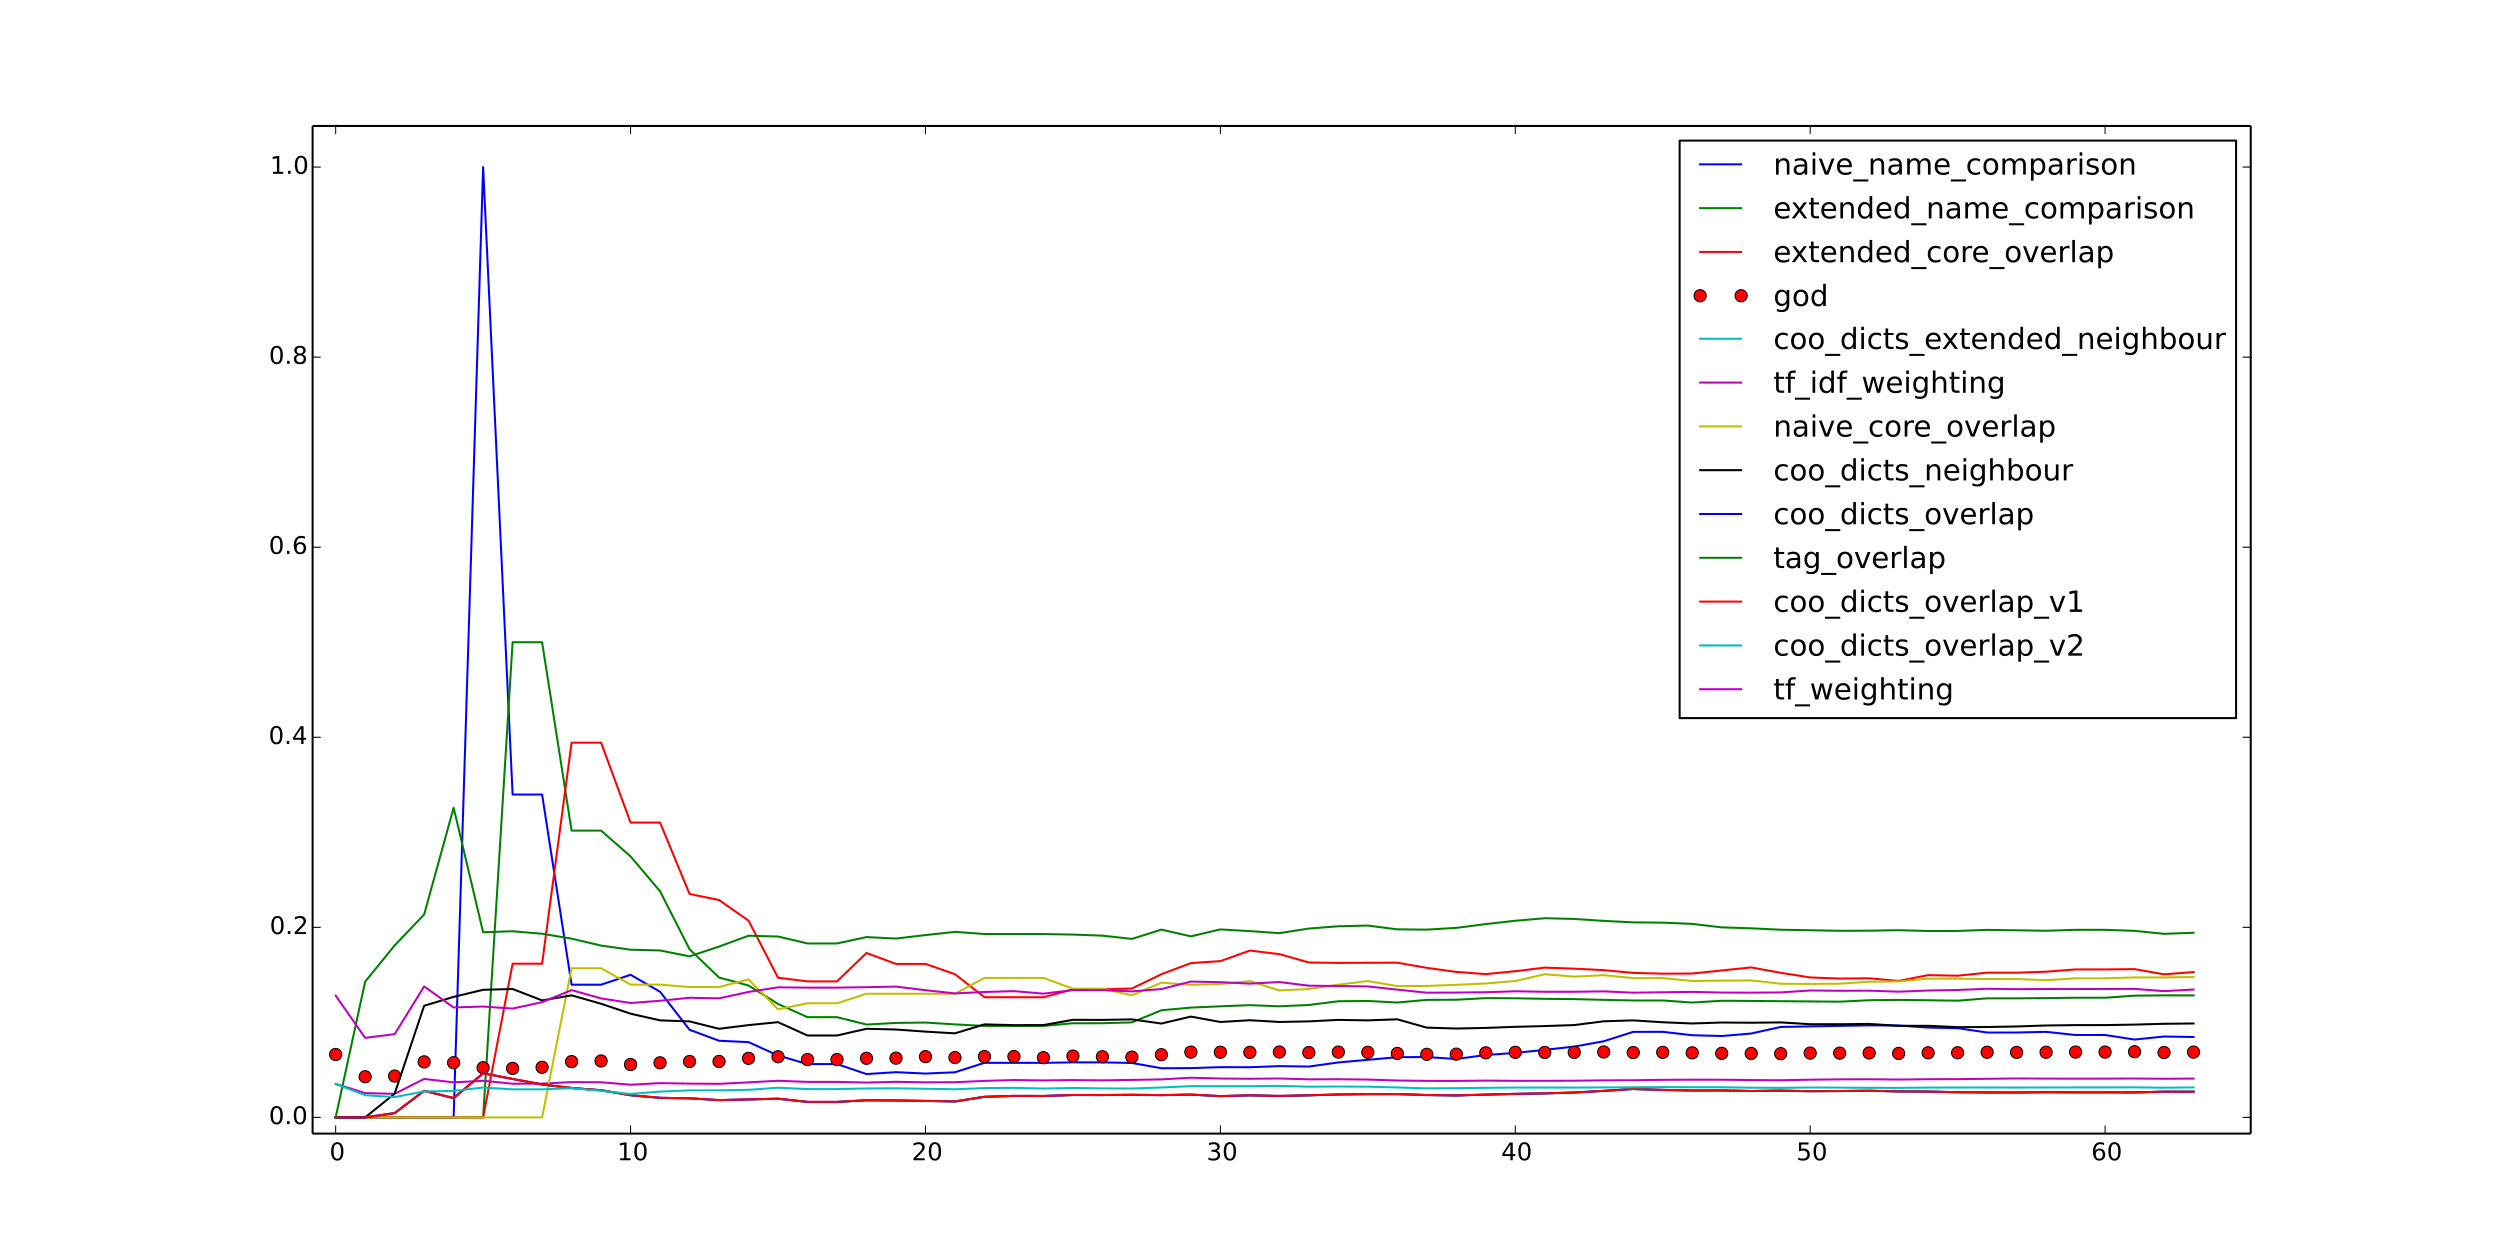 <?xml version="1.0" encoding="utf-8" standalone="no"?>
<!DOCTYPE svg PUBLIC "-//W3C//DTD SVG 1.1//EN"
  "http://www.w3.org/Graphics/SVG/1.1/DTD/svg11.dtd">
<!-- Created with matplotlib (http://matplotlib.org/) -->
<svg height="619pt" version="1.1" viewBox="0 0 1229 619" width="1229pt" xmlns="http://www.w3.org/2000/svg" xmlns:xlink="http://www.w3.org/1999/xlink">
 <defs>
  <style type="text/css">
*{stroke-linecap:butt;stroke-linejoin:round;}
  </style>
 </defs>
 <g id="figure_1">
  <g id="patch_1">
   <path d="
M0 619.2
L1229.4 619.2
L1229.4 0
L0 0
z
" style="fill:#ffffff;"/>
  </g>
  <g id="axes_1">
   <g id="patch_2">
    <path d="
M153.675 557.28
L1106.46 557.28
L1106.46 61.92
L153.675 61.92
z
" style="fill:#ffffff;"/>
   </g>
   <g id="line2d_1">
    <path clip-path="url(#ped0775838b)" d="
M165.014 549.315
L179.511 549.315
L194.009 549.315
L208.506 549.315
L223.004 549.315
L237.501 82.135
L251.998 390.594
L266.496 390.594
L280.993 484.078
L295.491 484.078
L309.988 479.195
L324.485 487.564
L338.983 506.241
L353.48 511.631
L367.978 512.317
L382.475 518.866
L396.972 523.1
L411.47 523.1
L425.967 528.011
L440.465 527.085
L454.962 527.761
L469.459 527.133
L483.957 522.493
L498.454 522.493
L512.952 522.493
L527.449 522.266
L541.946 522.266
L556.444 522.548
L570.941 525.147
L585.439 525.088
L599.936 524.612
L614.433 524.652
L628.931 524.098
L643.428 524.321
L657.926 522.296
L672.423 521.003
L686.921 519.708
L701.418 519.648
L715.915 520.604
L730.413 518.639
L744.91 517.608
L759.408 516.107
L773.905 514.503
L788.402 511.886
L802.9 507.267
L817.397 507.242
L831.895 508.919
L846.392 509.308
L860.889 508.077
L875.387 504.86
L889.884 504.571
L904.382 504.316
L918.879 504.075
L933.376 504.125
L947.874 505.164
L962.371 505.441
L976.869 507.585
L991.366 507.585
L1005.86 507.257
L1020.36 508.806
L1034.86 508.806
L1049.36 511.038
L1063.85 509.547
L1078.35 509.795" style="fill:none;stroke:#0000ff;stroke-linecap:square;"/>
   </g>
   <g id="line2d_2">
    <path clip-path="url(#ped0775838b)" d="
M165.014 549.315
L179.511 549.315
L194.009 549.315
L208.506 549.315
L223.004 549.315
L237.501 549.315
L251.998 315.725
L266.496 315.725
L280.993 408.316
L295.491 408.316
L309.988 421.019
L324.485 438.153
L338.983 466.634
L353.48 480.546
L367.978 484.472
L382.475 493.53
L396.972 500.046
L411.47 500.046
L425.967 503.669
L440.465 502.871
L454.962 502.679
L469.459 503.59
L483.957 504.347
L498.454 504.347
L512.952 504.347
L527.449 503.017
L541.946 503.017
L556.444 502.599
L570.941 496.646
L585.439 495.334
L599.936 494.697
L614.433 494.133
L628.931 494.7
L643.428 494.048
L657.926 492.213
L672.423 492.076
L686.921 492.842
L701.418 491.538
L715.915 491.473
L730.413 490.676
L744.91 490.752
L759.408 491.031
L773.905 491.152
L788.402 491.528
L802.9 491.829
L817.397 491.829
L831.895 492.855
L846.392 491.976
L860.889 492.058
L875.387 492.181
L889.884 492.304
L904.382 492.427
L918.879 491.705
L933.376 491.555
L947.874 491.718
L962.371 491.934
L976.869 490.781
L991.366 490.781
L1005.86 490.669
L1020.36 490.488
L1034.86 490.488
L1049.36 489.46
L1063.85 489.326
L1078.35 489.319" style="fill:none;stroke:#008000;stroke-linecap:square;"/>
   </g>
   <g id="line2d_3">
    <path clip-path="url(#ped0775838b)" d="
M165.014 549.315
L179.511 549.315
L194.009 549.315
L208.506 549.315
L223.004 549.315
L237.501 549.315
L251.998 473.755
L266.496 473.755
L280.993 365.09
L295.491 365.09
L309.988 404.375
L324.485 404.375
L338.983 439.477
L353.48 442.463
L367.978 452.592
L382.475 480.648
L396.972 482.447
L411.47 482.447
L425.967 468.488
L440.465 473.864
L454.962 473.864
L469.459 478.904
L483.957 490.235
L498.454 490.235
L512.952 490.235
L527.449 486.348
L541.946 486.348
L556.444 485.942
L570.941 478.934
L585.439 473.458
L599.936 472.481
L614.433 467.309
L628.931 469.038
L643.428 473.153
L657.926 473.373
L672.423 473.293
L686.921 473.253
L701.418 475.797
L715.915 477.786
L730.413 478.873
L744.91 477.45
L759.408 475.675
L773.905 476.199
L788.402 476.916
L802.9 478.283
L817.397 478.647
L831.895 478.591
L846.392 477.07
L860.889 475.592
L875.387 478.229
L889.884 480.506
L904.382 481.058
L918.879 480.938
L933.376 482.225
L947.874 479.377
L962.371 479.654
L976.869 478.17
L991.366 478.17
L1005.86 477.693
L1020.36 476.566
L1034.86 476.566
L1049.36 476.419
L1063.85 478.974
L1078.35 477.875" style="fill:none;stroke:#ff0000;stroke-linecap:square;"/>
   </g>
   <g id="line2d_4">
    <defs>
     <path d="
M0 3
C0.796 3 1.559 2.684 2.121 2.121
C2.684 1.559 3 0.796 3 0
C3 -0.796 2.684 -1.559 2.121 -2.121
C1.559 -2.684 0.796 -3 0 -3
C-0.796 -3 -1.559 -2.684 -2.121 -2.121
C-2.684 -1.559 -3 -0.796 -3 0
C-3 0.796 -2.684 1.559 -2.121 2.121
C-1.559 2.684 -0.796 3 0 3
z
" id="m231f9b0f49" style="stroke:#000000;stroke-width:0.5;"/>
    </defs>
    <g clip-path="url(#ped0775838b)">
     <use style="fill:#ff0000;stroke:#000000;stroke-width:0.5;" x="165.014" xlink:href="#m231f9b0f49" y="518.385"/>
     <use style="fill:#ff0000;stroke:#000000;stroke-width:0.5;" x="179.511" xlink:href="#m231f9b0f49" y="529.335"/>
     <use style="fill:#ff0000;stroke:#000000;stroke-width:0.5;" x="194.009" xlink:href="#m231f9b0f49" y="528.998"/>
     <use style="fill:#ff0000;stroke:#000000;stroke-width:0.5;" x="208.506" xlink:href="#m231f9b0f49" y="522.019"/>
     <use style="fill:#ff0000;stroke:#000000;stroke-width:0.5;" x="223.004" xlink:href="#m231f9b0f49" y="522.423"/>
     <use style="fill:#ff0000;stroke:#000000;stroke-width:0.5;" x="237.501" xlink:href="#m231f9b0f49" y="524.901"/>
     <use style="fill:#ff0000;stroke:#000000;stroke-width:0.5;" x="251.998" xlink:href="#m231f9b0f49" y="525.223"/>
     <use style="fill:#ff0000;stroke:#000000;stroke-width:0.5;" x="266.496" xlink:href="#m231f9b0f49" y="524.683"/>
     <use style="fill:#ff0000;stroke:#000000;stroke-width:0.5;" x="280.993" xlink:href="#m231f9b0f49" y="521.895"/>
     <use style="fill:#ff0000;stroke:#000000;stroke-width:0.5;" x="295.491" xlink:href="#m231f9b0f49" y="521.578"/>
     <use style="fill:#ff0000;stroke:#000000;stroke-width:0.5;" x="309.988" xlink:href="#m231f9b0f49" y="523.322"/>
     <use style="fill:#ff0000;stroke:#000000;stroke-width:0.5;" x="324.485" xlink:href="#m231f9b0f49" y="522.48"/>
     <use style="fill:#ff0000;stroke:#000000;stroke-width:0.5;" x="338.983" xlink:href="#m231f9b0f49" y="521.837"/>
     <use style="fill:#ff0000;stroke:#000000;stroke-width:0.5;" x="353.48" xlink:href="#m231f9b0f49" y="521.826"/>
     <use style="fill:#ff0000;stroke:#000000;stroke-width:0.5;" x="367.978" xlink:href="#m231f9b0f49" y="520.279"/>
     <use style="fill:#ff0000;stroke:#000000;stroke-width:0.5;" x="382.475" xlink:href="#m231f9b0f49" y="519.5"/>
     <use style="fill:#ff0000;stroke:#000000;stroke-width:0.5;" x="396.972" xlink:href="#m231f9b0f49" y="520.89"/>
     <use style="fill:#ff0000;stroke:#000000;stroke-width:0.5;" x="411.47" xlink:href="#m231f9b0f49" y="520.89"/>
     <use style="fill:#ff0000;stroke:#000000;stroke-width:0.5;" x="425.967" xlink:href="#m231f9b0f49" y="520.257"/>
     <use style="fill:#ff0000;stroke:#000000;stroke-width:0.5;" x="440.465" xlink:href="#m231f9b0f49" y="520.182"/>
     <use style="fill:#ff0000;stroke:#000000;stroke-width:0.5;" x="454.962" xlink:href="#m231f9b0f49" y="519.45"/>
     <use style="fill:#ff0000;stroke:#000000;stroke-width:0.5;" x="469.459" xlink:href="#m231f9b0f49" y="519.907"/>
     <use style="fill:#ff0000;stroke:#000000;stroke-width:0.5;" x="483.957" xlink:href="#m231f9b0f49" y="519.419"/>
     <use style="fill:#ff0000;stroke:#000000;stroke-width:0.5;" x="498.454" xlink:href="#m231f9b0f49" y="519.394"/>
     <use style="fill:#ff0000;stroke:#000000;stroke-width:0.5;" x="512.952" xlink:href="#m231f9b0f49" y="519.947"/>
     <use style="fill:#ff0000;stroke:#000000;stroke-width:0.5;" x="527.449" xlink:href="#m231f9b0f49" y="519.175"/>
     <use style="fill:#ff0000;stroke:#000000;stroke-width:0.5;" x="541.946" xlink:href="#m231f9b0f49" y="519.493"/>
     <use style="fill:#ff0000;stroke:#000000;stroke-width:0.5;" x="556.444" xlink:href="#m231f9b0f49" y="519.687"/>
     <use style="fill:#ff0000;stroke:#000000;stroke-width:0.5;" x="570.941" xlink:href="#m231f9b0f49" y="518.48"/>
     <use style="fill:#ff0000;stroke:#000000;stroke-width:0.5;" x="585.439" xlink:href="#m231f9b0f49" y="517.216"/>
     <use style="fill:#ff0000;stroke:#000000;stroke-width:0.5;" x="599.936" xlink:href="#m231f9b0f49" y="517.273"/>
     <use style="fill:#ff0000;stroke:#000000;stroke-width:0.5;" x="614.433" xlink:href="#m231f9b0f49" y="517.327"/>
     <use style="fill:#ff0000;stroke:#000000;stroke-width:0.5;" x="628.931" xlink:href="#m231f9b0f49" y="517.166"/>
     <use style="fill:#ff0000;stroke:#000000;stroke-width:0.5;" x="643.428" xlink:href="#m231f9b0f49" y="517.439"/>
     <use style="fill:#ff0000;stroke:#000000;stroke-width:0.5;" x="657.926" xlink:href="#m231f9b0f49" y="517.206"/>
     <use style="fill:#ff0000;stroke:#000000;stroke-width:0.5;" x="672.423" xlink:href="#m231f9b0f49" y="517.313"/>
     <use style="fill:#ff0000;stroke:#000000;stroke-width:0.5;" x="686.921" xlink:href="#m231f9b0f49" y="517.877"/>
     <use style="fill:#ff0000;stroke:#000000;stroke-width:0.5;" x="701.418" xlink:href="#m231f9b0f49" y="518.306"/>
     <use style="fill:#ff0000;stroke:#000000;stroke-width:0.5;" x="715.915" xlink:href="#m231f9b0f49" y="518.22"/>
     <use style="fill:#ff0000;stroke:#000000;stroke-width:0.5;" x="730.413" xlink:href="#m231f9b0f49" y="517.583"/>
     <use style="fill:#ff0000;stroke:#000000;stroke-width:0.5;" x="744.91" xlink:href="#m231f9b0f49" y="517.321"/>
     <use style="fill:#ff0000;stroke:#000000;stroke-width:0.5;" x="759.408" xlink:href="#m231f9b0f49" y="517.388"/>
     <use style="fill:#ff0000;stroke:#000000;stroke-width:0.5;" x="773.905" xlink:href="#m231f9b0f49" y="517.324"/>
     <use style="fill:#ff0000;stroke:#000000;stroke-width:0.5;" x="788.402" xlink:href="#m231f9b0f49" y="517.149"/>
     <use style="fill:#ff0000;stroke:#000000;stroke-width:0.5;" x="802.9" xlink:href="#m231f9b0f49" y="517.434"/>
     <use style="fill:#ff0000;stroke:#000000;stroke-width:0.5;" x="817.397" xlink:href="#m231f9b0f49" y="517.34"/>
     <use style="fill:#ff0000;stroke:#000000;stroke-width:0.5;" x="831.895" xlink:href="#m231f9b0f49" y="517.578"/>
     <use style="fill:#ff0000;stroke:#000000;stroke-width:0.5;" x="846.392" xlink:href="#m231f9b0f49" y="517.841"/>
     <use style="fill:#ff0000;stroke:#000000;stroke-width:0.5;" x="860.889" xlink:href="#m231f9b0f49" y="517.881"/>
     <use style="fill:#ff0000;stroke:#000000;stroke-width:0.5;" x="875.387" xlink:href="#m231f9b0f49" y="517.994"/>
     <use style="fill:#ff0000;stroke:#000000;stroke-width:0.5;" x="889.884" xlink:href="#m231f9b0f49" y="517.701"/>
     <use style="fill:#ff0000;stroke:#000000;stroke-width:0.5;" x="904.382" xlink:href="#m231f9b0f49" y="517.724"/>
     <use style="fill:#ff0000;stroke:#000000;stroke-width:0.5;" x="918.879" xlink:href="#m231f9b0f49" y="517.64"/>
     <use style="fill:#ff0000;stroke:#000000;stroke-width:0.5;" x="933.376" xlink:href="#m231f9b0f49" y="517.869"/>
     <use style="fill:#ff0000;stroke:#000000;stroke-width:0.5;" x="947.874" xlink:href="#m231f9b0f49" y="517.555"/>
     <use style="fill:#ff0000;stroke:#000000;stroke-width:0.5;" x="962.371" xlink:href="#m231f9b0f49" y="517.532"/>
     <use style="fill:#ff0000;stroke:#000000;stroke-width:0.5;" x="976.869" xlink:href="#m231f9b0f49" y="517.288"/>
     <use style="fill:#ff0000;stroke:#000000;stroke-width:0.5;" x="991.366" xlink:href="#m231f9b0f49" y="517.366"/>
     <use style="fill:#ff0000;stroke:#000000;stroke-width:0.5;" x="1005.863" xlink:href="#m231f9b0f49" y="517.283"/>
     <use style="fill:#ff0000;stroke:#000000;stroke-width:0.5;" x="1020.361" xlink:href="#m231f9b0f49" y="517.203"/>
     <use style="fill:#ff0000;stroke:#000000;stroke-width:0.5;" x="1034.858" xlink:href="#m231f9b0f49" y="517.203"/>
     <use style="fill:#ff0000;stroke:#000000;stroke-width:0.5;" x="1049.356" xlink:href="#m231f9b0f49" y="517.034"/>
     <use style="fill:#ff0000;stroke:#000000;stroke-width:0.5;" x="1063.853" xlink:href="#m231f9b0f49" y="517.434"/>
     <use style="fill:#ff0000;stroke:#000000;stroke-width:0.5;" x="1078.35" xlink:href="#m231f9b0f49" y="517.219"/>
    </g>
   </g>
   <g id="line2d_5">
    <path clip-path="url(#ped0775838b)" d="
M165.014 549.315
L179.511 549.315
L194.009 547.211
L208.506 536.323
L223.004 539.875
L237.501 527.683
L251.998 530.46
L266.496 533.168
L280.993 534.9
L295.491 535.998
L309.988 538.443
L324.485 539.716
L338.983 539.959
L353.48 540.841
L367.978 540.528
L382.475 540.18
L396.972 541.745
L411.47 541.745
L425.967 540.947
L440.465 541.042
L454.962 541.265
L469.459 541.527
L483.957 539.239
L498.454 538.786
L512.952 538.829
L527.449 538.366
L541.946 538.389
L556.444 538.276
L570.941 538.435
L585.439 538.174
L599.936 538.92
L614.433 538.536
L628.931 538.833
L643.428 538.517
L657.926 538.111
L672.423 537.926
L686.921 537.911
L701.418 538.367
L715.915 538.576
L730.413 538.161
L744.91 537.795
L759.408 537.56
L773.905 537.133
L788.402 536.327
L802.9 535.405
L817.397 535.85
L831.895 536.141
L846.392 536.102
L860.889 536.383
L875.387 536.203
L889.884 536.48
L904.382 536.397
L918.879 536.248
L933.376 536.591
L947.874 536.664
L962.371 536.975
L976.869 537.093
L991.366 537.118
L1005.86 536.96
L1020.36 537.038
L1034.86 537.038
L1049.36 537.066
L1063.85 536.709
L1078.35 536.718" style="fill:none;stroke:#00bfbf;stroke-linecap:square;"/>
   </g>
   <g id="line2d_6">
    <path clip-path="url(#ped0775838b)" d="
M165.014 532.831
L179.511 537.379
L194.009 537.72
L208.506 530.403
L223.004 532.081
L237.501 531.299
L251.998 532.746
L266.496 532.719
L280.993 531.968
L295.491 532.033
L309.988 533.255
L324.485 532.462
L338.983 532.705
L353.48 532.813
L367.978 532.085
L382.475 531.307
L396.972 531.865
L411.47 531.865
L425.967 532.186
L440.465 531.82
L454.962 532.075
L469.459 532.014
L483.957 531.369
L498.454 530.944
L512.952 531.143
L527.449 530.964
L541.946 531.113
L556.444 530.881
L570.941 530.626
L585.439 529.81
L599.936 530.201
L614.433 530.323
L628.931 530.187
L643.428 530.597
L657.926 530.543
L672.423 530.706
L686.921 531.169
L701.418 531.36
L715.915 531.37
L730.413 531.231
L744.91 531.333
L759.408 531.326
L773.905 531.282
L788.402 531.096
L802.9 531.056
L817.397 530.844
L831.895 530.776
L846.392 530.798
L860.889 530.957
L875.387 531.052
L889.884 530.778
L904.382 530.608
L918.879 530.566
L933.376 530.699
L947.874 530.53
L962.371 530.496
L976.869 530.335
L991.366 530.174
L1005.86 530.243
L1020.36 530.26
L1034.86 530.26
L1049.36 530.201
L1063.85 530.319
L1078.35 530.23" style="fill:none;stroke:#bf00bf;stroke-linecap:square;"/>
   </g>
   <g id="line2d_7">
    <path clip-path="url(#ped0775838b)" d="
M165.014 549.315
L179.511 549.315
L194.009 549.315
L208.506 549.315
L223.004 549.315
L237.501 549.315
L251.998 549.315
L266.496 549.315
L280.993 476.006
L295.491 476.006
L309.988 484.047
L324.485 484.047
L338.983 485.214
L353.48 485.214
L367.978 481.481
L382.475 496.178
L396.972 493.201
L411.47 493.201
L425.967 488.525
L440.465 488.525
L454.962 488.525
L469.459 488.525
L483.957 480.749
L498.454 480.749
L512.952 480.749
L527.449 486.005
L541.946 486.005
L556.444 489.331
L570.941 483.071
L585.439 484.171
L599.936 483.753
L614.433 482.299
L628.931 486.905
L643.428 486.183
L657.926 484.079
L672.423 482.286
L686.921 484.772
L701.418 484.684
L715.915 484.15
L730.413 483.474
L744.91 482.27
L759.408 478.921
L773.905 480.123
L788.402 479.385
L802.9 480.827
L817.397 480.827
L831.895 482.241
L846.392 482.091
L860.889 481.978
L875.387 483.616
L889.884 483.708
L904.382 483.572
L918.879 482.642
L933.376 482.471
L947.874 481.109
L962.371 481.109
L976.869 481.286
L991.366 481.286
L1005.86 481.869
L1020.36 480.948
L1034.86 480.948
L1049.36 480.503
L1063.85 480.5
L1078.35 480.32" style="fill:none;stroke:#bfbf00;stroke-linecap:square;"/>
   </g>
   <g id="line2d_8">
    <path clip-path="url(#ped0775838b)" d="
M165.014 549.315
L179.511 549.315
L194.009 537.636
L208.506 494.442
L223.004 490.064
L237.501 486.578
L251.998 486.202
L266.496 491.798
L280.993 489.306
L295.491 493.441
L309.988 498.334
L324.485 501.61
L338.983 502.125
L353.48 505.755
L367.978 503.946
L382.475 502.491
L396.972 509.056
L411.47 509.056
L425.967 505.755
L440.465 506.109
L454.962 507.141
L469.459 507.991
L483.957 503.588
L498.454 503.96
L512.952 503.922
L527.449 501.339
L541.946 501.379
L556.444 501.124
L570.941 503.171
L585.439 499.759
L599.936 502.407
L614.433 501.548
L628.931 502.397
L643.428 502.107
L657.926 501.381
L672.423 501.608
L686.921 501.101
L701.418 505.185
L715.915 505.621
L730.413 505.326
L744.91 504.783
L759.408 504.421
L773.905 503.92
L788.402 502.072
L802.9 501.619
L817.397 502.546
L831.895 503.137
L846.392 502.674
L860.889 502.776
L875.387 502.618
L889.884 503.496
L904.382 503.508
L918.879 503.349
L933.376 504.315
L947.874 504.276
L962.371 504.952
L976.869 504.877
L991.366 504.613
L1005.86 504.124
L1020.36 503.946
L1034.86 503.946
L1049.36 503.689
L1063.85 503.293
L1078.35 503.14" style="fill:none;stroke:#000000;stroke-linecap:square;"/>
   </g>
   <g id="line2d_9">
    <path clip-path="url(#ped0775838b)" d="
M165.014 549.315
L179.511 549.315
L194.009 547.201
L208.506 536.214
L223.004 539.813
L237.501 527.624
L251.998 530.409
L266.496 533.121
L280.993 534.847
L295.491 535.947
L309.988 538.402
L324.485 539.681
L338.983 539.922
L353.48 540.806
L367.978 540.475
L382.475 540.103
L396.972 541.684
L411.47 541.684
L425.967 540.872
L440.465 540.968
L454.962 541.195
L469.459 541.46
L483.957 539.173
L498.454 538.721
L512.952 538.765
L527.449 538.295
L541.946 538.317
L556.444 538.182
L570.941 538.349
L585.439 538.085
L599.936 538.839
L614.433 538.451
L628.931 538.751
L643.428 538.436
L657.926 538.031
L672.423 537.848
L686.921 537.833
L701.418 538.3
L715.915 538.511
L730.413 538.097
L744.91 537.733
L759.408 537.499
L773.905 537.073
L788.402 536.265
L802.9 535.337
L817.397 535.786
L831.895 536.078
L846.392 536.039
L860.889 536.323
L875.387 536.144
L889.884 536.422
L904.382 536.34
L918.879 536.191
L933.376 536.536
L947.874 536.608
L962.371 536.921
L976.869 537.039
L991.366 537.065
L1005.86 536.905
L1020.36 536.982
L1034.86 536.982
L1049.36 537.009
L1063.85 536.652
L1078.35 536.662" style="fill:none;stroke:#0000ff;stroke-linecap:square;"/>
   </g>
   <g id="line2d_10">
    <path clip-path="url(#ped0775838b)" d="
M165.014 549.315
L179.511 482.575
L194.009 464.778
L208.506 449.576
L223.004 397.084
L237.501 458.291
L251.998 457.798
L266.496 459.029
L280.993 461.442
L295.491 464.842
L309.988 466.873
L324.485 467.24
L338.983 470.15
L353.48 465.331
L367.978 460.008
L382.475 460.396
L396.972 463.801
L411.47 463.801
L425.967 460.675
L440.465 461.394
L454.962 459.678
L469.459 458.11
L483.957 459.156
L498.454 459.156
L512.952 459.175
L527.449 459.438
L541.946 459.963
L556.444 461.564
L570.941 457
L585.439 460.309
L599.936 456.891
L614.433 457.738
L628.931 458.739
L643.428 456.482
L657.926 455.351
L672.423 455.012
L686.921 456.865
L701.418 456.999
L715.915 456.145
L730.413 454.281
L744.91 452.645
L759.408 451.399
L773.905 451.751
L788.402 452.708
L802.9 453.433
L817.397 453.574
L831.895 454.179
L846.392 455.895
L860.889 456.352
L875.387 457.058
L889.884 457.307
L904.382 457.585
L918.879 457.527
L933.376 457.278
L947.874 457.683
L962.371 457.655
L976.869 457.128
L991.366 457.327
L1005.86 457.561
L1020.36 457.104
L1034.86 457.104
L1049.36 457.607
L1063.85 459.073
L1078.35 458.538" style="fill:none;stroke:#008000;stroke-linecap:square;"/>
   </g>
   <g id="line2d_11">
    <path clip-path="url(#ped0775838b)" d="
M165.014 549.315
L179.511 549.315
L194.009 547.201
L208.506 536.214
L223.004 539.813
L237.501 527.624
L251.998 530.409
L266.496 533.121
L280.993 534.847
L295.491 535.947
L309.988 538.402
L324.485 539.681
L338.983 539.922
L353.48 540.806
L367.978 540.475
L382.475 540.103
L396.972 541.684
L411.47 541.684
L425.967 540.872
L440.465 540.968
L454.962 541.195
L469.459 541.46
L483.957 539.173
L498.454 538.721
L512.952 538.765
L527.449 538.295
L541.946 538.317
L556.444 538.182
L570.941 538.349
L585.439 538.085
L599.936 538.839
L614.433 538.451
L628.931 538.751
L643.428 538.436
L657.926 538.031
L672.423 537.848
L686.921 537.833
L701.418 538.3
L715.915 538.511
L730.413 538.097
L744.91 537.733
L759.408 537.499
L773.905 537.073
L788.402 536.265
L802.9 535.337
L817.397 535.786
L831.895 536.078
L846.392 536.039
L860.889 536.323
L875.387 536.144
L889.884 536.422
L904.382 536.34
L918.879 536.191
L933.376 536.536
L947.874 536.608
L962.371 536.921
L976.869 537.039
L991.366 537.065
L1005.86 536.905
L1020.36 536.982
L1034.86 536.982
L1049.36 537.009
L1063.85 536.652
L1078.35 536.662" style="fill:none;stroke:#ff0000;stroke-linecap:square;"/>
   </g>
   <g id="line2d_12">
    <path clip-path="url(#ped0775838b)" d="
M165.014 532.882
L179.511 538.405
L194.009 539.324
L208.506 536.56
L223.004 536.281
L237.501 534.628
L251.998 535.514
L266.496 535.516
L280.993 534.964
L295.491 536.264
L309.988 537.774
L324.485 536.634
L338.983 536.022
L353.48 536.001
L367.978 535.759
L382.475 534.724
L396.972 535.377
L411.47 535.377
L425.967 535.085
L440.465 535.017
L454.962 535.25
L469.459 535.49
L483.957 534.894
L498.454 534.793
L512.952 535.124
L527.449 534.852
L541.946 535.053
L556.444 535.122
L570.941 534.601
L585.439 533.943
L599.936 533.945
L614.433 533.969
L628.931 533.819
L643.428 534.217
L657.926 534.133
L672.423 534.205
L686.921 534.59
L701.418 535.043
L715.915 534.948
L730.413 534.776
L744.91 534.638
L759.408 534.652
L773.905 534.654
L788.402 534.575
L802.9 534.503
L817.397 534.419
L831.895 534.473
L846.392 534.493
L860.889 534.72
L875.387 534.787
L889.884 534.627
L904.382 534.668
L918.879 534.778
L933.376 534.797
L947.874 534.666
L962.371 534.609
L976.869 534.612
L991.366 534.653
L1005.86 534.612
L1020.36 534.586
L1034.86 534.586
L1049.36 534.531
L1063.85 534.72
L1078.35 534.571" style="fill:none;stroke:#00bfbf;stroke-linecap:square;"/>
   </g>
   <g id="line2d_13">
    <path clip-path="url(#ped0775838b)" d="
M165.014 489.444
L179.511 510.208
L194.009 508.383
L208.506 484.928
L223.004 495.261
L237.501 494.817
L251.998 495.813
L266.496 492.662
L280.993 486.746
L295.491 490.818
L309.988 493.073
L324.485 491.989
L338.983 490.513
L353.48 490.78
L367.978 487.638
L382.475 485.367
L396.972 485.515
L411.47 485.515
L425.967 485.296
L440.465 485.008
L454.962 486.777
L469.459 488.365
L483.957 487.656
L498.454 487.231
L512.952 488.475
L527.449 486.735
L541.946 486.746
L556.444 487.377
L570.941 486.215
L585.439 482.538
L599.936 482.837
L614.433 483.549
L628.931 482.77
L643.428 484.569
L657.926 484.722
L672.423 484.925
L686.921 486.495
L701.418 488.014
L715.915 487.947
L730.413 487.785
L744.91 487.308
L759.408 487.549
L773.905 487.547
L788.402 487.35
L802.9 488.006
L817.397 487.788
L831.895 487.616
L846.392 487.943
L860.889 487.995
L875.387 487.873
L889.884 486.92
L904.382 487.068
L918.879 487.006
L933.376 487.516
L947.874 486.937
L962.371 486.667
L976.869 486.084
L991.366 486.257
L1005.86 486.194
L1020.36 486.194
L1034.86 486.194
L1049.36 486.137
L1063.85 487.24
L1078.35 486.447" style="fill:none;stroke:#bf00bf;stroke-linecap:square;"/>
   </g>
   <g id="matplotlib.axis_1">
    <g id="xtick_1">
     <g id="line2d_14">
      <defs>
       <path d="
M0 0
L0 -4" id="mc7db9fdffb" style="stroke:#000000;stroke-width:0.5;"/>
      </defs>
      <g>
       <use style="stroke:#000000;stroke-width:0.5;" x="165.014" xlink:href="#mc7db9fdffb" y="557.28"/>
      </g>
     </g>
     <g id="line2d_15">
      <defs>
       <path d="
M0 0
L0 4" id="m5a7d422ac3" style="stroke:#000000;stroke-width:0.5;"/>
      </defs>
      <g>
       <use style="stroke:#000000;stroke-width:0.5;" x="165.014" xlink:href="#m5a7d422ac3" y="61.92"/>
      </g>
     </g>
     <g id="text_1">
      <!-- 0 -->
      <defs>
       <path d="
M31.781 66.406
Q24.172 66.406 20.328 58.906
Q16.5 51.422 16.5 36.375
Q16.5 21.391 20.328 13.891
Q24.172 6.391 31.781 6.391
Q39.453 6.391 43.281 13.891
Q47.125 21.391 47.125 36.375
Q47.125 51.422 43.281 58.906
Q39.453 66.406 31.781 66.406
M31.781 74.219
Q44.047 74.219 50.516 64.516
Q56.984 54.828 56.984 36.375
Q56.984 17.969 50.516 8.266
Q44.047 -1.422 31.781 -1.422
Q19.531 -1.422 13.062 8.266
Q6.594 17.969 6.594 36.375
Q6.594 54.828 13.062 64.516
Q19.531 74.219 31.781 74.219" id="BitstreamVeraSans-Roman-30"/>
      </defs>
      <g transform="translate(161.991 570.398)scale(0.12 -0.12)">
       <use xlink:href="#BitstreamVeraSans-Roman-30"/>
      </g>
     </g>
    </g>
    <g id="xtick_2">
     <g id="line2d_16">
      <g>
       <use style="stroke:#000000;stroke-width:0.5;" x="309.988" xlink:href="#mc7db9fdffb" y="557.28"/>
      </g>
     </g>
     <g id="line2d_17">
      <g>
       <use style="stroke:#000000;stroke-width:0.5;" x="309.988" xlink:href="#m5a7d422ac3" y="61.92"/>
      </g>
     </g>
     <g id="text_2">
      <!-- 10 -->
      <defs>
       <path d="
M12.406 8.297
L28.516 8.297
L28.516 63.922
L10.984 60.406
L10.984 69.391
L28.422 72.906
L38.281 72.906
L38.281 8.297
L54.391 8.297
L54.391 0
L12.406 0
z
" id="BitstreamVeraSans-Roman-31"/>
      </defs>
      <g transform="translate(303.411 570.398)scale(0.12 -0.12)">
       <use xlink:href="#BitstreamVeraSans-Roman-31"/>
       <use x="63.623" xlink:href="#BitstreamVeraSans-Roman-30"/>
      </g>
     </g>
    </g>
    <g id="xtick_3">
     <g id="line2d_18">
      <g>
       <use style="stroke:#000000;stroke-width:0.5;" x="454.962" xlink:href="#mc7db9fdffb" y="557.28"/>
      </g>
     </g>
     <g id="line2d_19">
      <g>
       <use style="stroke:#000000;stroke-width:0.5;" x="454.962" xlink:href="#m5a7d422ac3" y="61.92"/>
      </g>
     </g>
     <g id="text_3">
      <!-- 20 -->
      <defs>
       <path d="
M19.188 8.297
L53.609 8.297
L53.609 0
L7.328 0
L7.328 8.297
Q12.938 14.109 22.625 23.891
Q32.328 33.688 34.812 36.531
Q39.547 41.844 41.422 45.531
Q43.312 49.219 43.312 52.781
Q43.312 58.594 39.234 62.25
Q35.156 65.922 28.609 65.922
Q23.969 65.922 18.812 64.312
Q13.672 62.703 7.812 59.422
L7.812 69.391
Q13.766 71.781 18.938 73
Q24.125 74.219 28.422 74.219
Q39.75 74.219 46.484 68.547
Q53.219 62.891 53.219 53.422
Q53.219 48.922 51.531 44.891
Q49.859 40.875 45.406 35.406
Q44.188 33.984 37.641 27.219
Q31.109 20.453 19.188 8.297" id="BitstreamVeraSans-Roman-32"/>
      </defs>
      <g transform="translate(448.165 570.398)scale(0.12 -0.12)">
       <use xlink:href="#BitstreamVeraSans-Roman-32"/>
       <use x="63.623" xlink:href="#BitstreamVeraSans-Roman-30"/>
      </g>
     </g>
    </g>
    <g id="xtick_4">
     <g id="line2d_20">
      <g>
       <use style="stroke:#000000;stroke-width:0.5;" x="599.936" xlink:href="#mc7db9fdffb" y="557.28"/>
      </g>
     </g>
     <g id="line2d_21">
      <g>
       <use style="stroke:#000000;stroke-width:0.5;" x="599.936" xlink:href="#m5a7d422ac3" y="61.92"/>
      </g>
     </g>
     <g id="text_4">
      <!-- 30 -->
      <defs>
       <path d="
M40.578 39.312
Q47.656 37.797 51.625 33
Q55.609 28.219 55.609 21.188
Q55.609 10.406 48.188 4.484
Q40.766 -1.422 27.094 -1.422
Q22.516 -1.422 17.656 -0.516
Q12.797 0.391 7.625 2.203
L7.625 11.719
Q11.719 9.328 16.594 8.109
Q21.484 6.891 26.812 6.891
Q36.078 6.891 40.938 10.547
Q45.797 14.203 45.797 21.188
Q45.797 27.641 41.281 31.266
Q36.766 34.906 28.719 34.906
L20.219 34.906
L20.219 43.016
L29.109 43.016
Q36.375 43.016 40.234 45.922
Q44.094 48.828 44.094 54.297
Q44.094 59.906 40.109 62.906
Q36.141 65.922 28.719 65.922
Q24.656 65.922 20.016 65.031
Q15.375 64.156 9.812 62.312
L9.812 71.094
Q15.438 72.656 20.344 73.438
Q25.25 74.219 29.594 74.219
Q40.828 74.219 47.359 69.109
Q53.906 64.016 53.906 55.328
Q53.906 49.266 50.438 45.094
Q46.969 40.922 40.578 39.312" id="BitstreamVeraSans-Roman-33"/>
      </defs>
      <g transform="translate(593.157 570.398)scale(0.12 -0.12)">
       <use xlink:href="#BitstreamVeraSans-Roman-33"/>
       <use x="63.623" xlink:href="#BitstreamVeraSans-Roman-30"/>
      </g>
     </g>
    </g>
    <g id="xtick_5">
     <g id="line2d_22">
      <g>
       <use style="stroke:#000000;stroke-width:0.5;" x="744.91" xlink:href="#mc7db9fdffb" y="557.28"/>
      </g>
     </g>
     <g id="line2d_23">
      <g>
       <use style="stroke:#000000;stroke-width:0.5;" x="744.91" xlink:href="#m5a7d422ac3" y="61.92"/>
      </g>
     </g>
     <g id="text_5">
      <!-- 40 -->
      <defs>
       <path d="
M37.797 64.312
L12.891 25.391
L37.797 25.391
z

M35.203 72.906
L47.609 72.906
L47.609 25.391
L58.016 25.391
L58.016 17.188
L47.609 17.188
L47.609 0
L37.797 0
L37.797 17.188
L4.891 17.188
L4.891 26.703
z
" id="BitstreamVeraSans-Roman-34"/>
      </defs>
      <g transform="translate(737.967 570.398)scale(0.12 -0.12)">
       <use xlink:href="#BitstreamVeraSans-Roman-34"/>
       <use x="63.623" xlink:href="#BitstreamVeraSans-Roman-30"/>
      </g>
     </g>
    </g>
    <g id="xtick_6">
     <g id="line2d_24">
      <g>
       <use style="stroke:#000000;stroke-width:0.5;" x="889.884" xlink:href="#mc7db9fdffb" y="557.28"/>
      </g>
     </g>
     <g id="line2d_25">
      <g>
       <use style="stroke:#000000;stroke-width:0.5;" x="889.884" xlink:href="#m5a7d422ac3" y="61.92"/>
      </g>
     </g>
     <g id="text_6">
      <!-- 50 -->
      <defs>
       <path d="
M10.797 72.906
L49.516 72.906
L49.516 64.594
L19.828 64.594
L19.828 46.734
Q21.969 47.469 24.109 47.828
Q26.266 48.188 28.422 48.188
Q40.625 48.188 47.75 41.5
Q54.891 34.812 54.891 23.391
Q54.891 11.625 47.562 5.094
Q40.234 -1.422 26.906 -1.422
Q22.312 -1.422 17.547 -0.641
Q12.797 0.141 7.719 1.703
L7.719 11.625
Q12.109 9.234 16.797 8.062
Q21.484 6.891 26.703 6.891
Q35.156 6.891 40.078 11.328
Q45.016 15.766 45.016 23.391
Q45.016 31 40.078 35.438
Q35.156 39.891 26.703 39.891
Q22.75 39.891 18.812 39.016
Q14.891 38.141 10.797 36.281
z
" id="BitstreamVeraSans-Roman-35"/>
      </defs>
      <g transform="translate(883.111 570.398)scale(0.12 -0.12)">
       <use xlink:href="#BitstreamVeraSans-Roman-35"/>
       <use x="63.623" xlink:href="#BitstreamVeraSans-Roman-30"/>
      </g>
     </g>
    </g>
    <g id="xtick_7">
     <g id="line2d_26">
      <g>
       <use style="stroke:#000000;stroke-width:0.5;" x="1034.858" xlink:href="#mc7db9fdffb" y="557.28"/>
      </g>
     </g>
     <g id="line2d_27">
      <g>
       <use style="stroke:#000000;stroke-width:0.5;" x="1034.858" xlink:href="#m5a7d422ac3" y="61.92"/>
      </g>
     </g>
     <g id="text_7">
      <!-- 60 -->
      <defs>
       <path d="
M33.016 40.375
Q26.375 40.375 22.484 35.828
Q18.609 31.297 18.609 23.391
Q18.609 15.531 22.484 10.953
Q26.375 6.391 33.016 6.391
Q39.656 6.391 43.531 10.953
Q47.406 15.531 47.406 23.391
Q47.406 31.297 43.531 35.828
Q39.656 40.375 33.016 40.375
M52.594 71.297
L52.594 62.312
Q48.875 64.062 45.094 64.984
Q41.312 65.922 37.594 65.922
Q27.828 65.922 22.672 59.328
Q17.531 52.734 16.797 39.406
Q19.672 43.656 24.016 45.922
Q28.375 48.188 33.594 48.188
Q44.578 48.188 50.953 41.516
Q57.328 34.859 57.328 23.391
Q57.328 12.156 50.688 5.359
Q44.047 -1.422 33.016 -1.422
Q20.359 -1.422 13.672 8.266
Q6.984 17.969 6.984 36.375
Q6.984 53.656 15.188 63.938
Q23.391 74.219 37.203 74.219
Q40.922 74.219 44.703 73.484
Q48.484 72.75 52.594 71.297" id="BitstreamVeraSans-Roman-36"/>
      </defs>
      <g transform="translate(1028.041 570.398)scale(0.12 -0.12)">
       <use xlink:href="#BitstreamVeraSans-Roman-36"/>
       <use x="63.623" xlink:href="#BitstreamVeraSans-Roman-30"/>
      </g>
     </g>
    </g>
   </g>
   <g id="matplotlib.axis_2">
    <g id="ytick_1">
     <g id="line2d_28">
      <defs>
       <path d="
M0 0
L4 0" id="md7965d1ba0" style="stroke:#000000;stroke-width:0.5;"/>
      </defs>
      <g>
       <use style="stroke:#000000;stroke-width:0.5;" x="153.675" xlink:href="#md7965d1ba0" y="549.315"/>
      </g>
     </g>
     <g id="line2d_29">
      <defs>
       <path d="
M0 0
L-4 0" id="md9a1c1a7cd" style="stroke:#000000;stroke-width:0.5;"/>
      </defs>
      <g>
       <use style="stroke:#000000;stroke-width:0.5;" x="1106.46" xlink:href="#md9a1c1a7cd" y="549.315"/>
      </g>
     </g>
     <g id="text_8">
      <!-- 0.0 -->
      <defs>
       <path d="
M10.688 12.406
L21 12.406
L21 0
L10.688 0
z
" id="BitstreamVeraSans-Roman-2e"/>
      </defs>
      <g transform="translate(132.179 552.626)scale(0.12 -0.12)">
       <use xlink:href="#BitstreamVeraSans-Roman-30"/>
       <use x="63.623" xlink:href="#BitstreamVeraSans-Roman-2e"/>
       <use x="95.41" xlink:href="#BitstreamVeraSans-Roman-30"/>
      </g>
     </g>
    </g>
    <g id="ytick_2">
     <g id="line2d_30">
      <g>
       <use style="stroke:#000000;stroke-width:0.5;" x="153.675" xlink:href="#md7965d1ba0" y="455.879"/>
      </g>
     </g>
     <g id="line2d_31">
      <g>
       <use style="stroke:#000000;stroke-width:0.5;" x="1106.46" xlink:href="#md9a1c1a7cd" y="455.879"/>
      </g>
     </g>
     <g id="text_9">
      <!-- 0.2 -->
      <g transform="translate(132.584 459.19)scale(0.12 -0.12)">
       <use xlink:href="#BitstreamVeraSans-Roman-30"/>
       <use x="63.623" xlink:href="#BitstreamVeraSans-Roman-2e"/>
       <use x="95.41" xlink:href="#BitstreamVeraSans-Roman-32"/>
      </g>
     </g>
    </g>
    <g id="ytick_3">
     <g id="line2d_32">
      <g>
       <use style="stroke:#000000;stroke-width:0.5;" x="153.675" xlink:href="#md7965d1ba0" y="362.443"/>
      </g>
     </g>
     <g id="line2d_33">
      <g>
       <use style="stroke:#000000;stroke-width:0.5;" x="1106.46" xlink:href="#md9a1c1a7cd" y="362.443"/>
      </g>
     </g>
     <g id="text_10">
      <!-- 0.4 -->
      <g transform="translate(132.056 365.754)scale(0.12 -0.12)">
       <use xlink:href="#BitstreamVeraSans-Roman-30"/>
       <use x="63.623" xlink:href="#BitstreamVeraSans-Roman-2e"/>
       <use x="95.41" xlink:href="#BitstreamVeraSans-Roman-34"/>
      </g>
     </g>
    </g>
    <g id="ytick_4">
     <g id="line2d_34">
      <g>
       <use style="stroke:#000000;stroke-width:0.5;" x="153.675" xlink:href="#md7965d1ba0" y="269.007"/>
      </g>
     </g>
     <g id="line2d_35">
      <g>
       <use style="stroke:#000000;stroke-width:0.5;" x="1106.46" xlink:href="#md9a1c1a7cd" y="269.007"/>
      </g>
     </g>
     <g id="text_11">
      <!-- 0.6 -->
      <g transform="translate(132.138 272.318)scale(0.12 -0.12)">
       <use xlink:href="#BitstreamVeraSans-Roman-30"/>
       <use x="63.623" xlink:href="#BitstreamVeraSans-Roman-2e"/>
       <use x="95.41" xlink:href="#BitstreamVeraSans-Roman-36"/>
      </g>
     </g>
    </g>
    <g id="ytick_5">
     <g id="line2d_36">
      <g>
       <use style="stroke:#000000;stroke-width:0.5;" x="153.675" xlink:href="#md7965d1ba0" y="175.571"/>
      </g>
     </g>
     <g id="line2d_37">
      <g>
       <use style="stroke:#000000;stroke-width:0.5;" x="1106.46" xlink:href="#md9a1c1a7cd" y="175.571"/>
      </g>
     </g>
     <g id="text_12">
      <!-- 0.8 -->
      <defs>
       <path d="
M31.781 34.625
Q24.75 34.625 20.719 30.859
Q16.703 27.094 16.703 20.516
Q16.703 13.922 20.719 10.156
Q24.75 6.391 31.781 6.391
Q38.812 6.391 42.859 10.172
Q46.922 13.969 46.922 20.516
Q46.922 27.094 42.891 30.859
Q38.875 34.625 31.781 34.625
M21.922 38.812
Q15.578 40.375 12.031 44.719
Q8.5 49.078 8.5 55.328
Q8.5 64.062 14.719 69.141
Q20.953 74.219 31.781 74.219
Q42.672 74.219 48.875 69.141
Q55.078 64.062 55.078 55.328
Q55.078 49.078 51.531 44.719
Q48 40.375 41.703 38.812
Q48.828 37.156 52.797 32.312
Q56.781 27.484 56.781 20.516
Q56.781 9.906 50.312 4.234
Q43.844 -1.422 31.781 -1.422
Q19.734 -1.422 13.25 4.234
Q6.781 9.906 6.781 20.516
Q6.781 27.484 10.781 32.312
Q14.797 37.156 21.922 38.812
M18.312 54.391
Q18.312 48.734 21.844 45.562
Q25.391 42.391 31.781 42.391
Q38.141 42.391 41.719 45.562
Q45.312 48.734 45.312 54.391
Q45.312 60.062 41.719 63.234
Q38.141 66.406 31.781 66.406
Q25.391 66.406 21.844 63.234
Q18.312 60.062 18.312 54.391" id="BitstreamVeraSans-Roman-38"/>
      </defs>
      <g transform="translate(132.204 178.882)scale(0.12 -0.12)">
       <use xlink:href="#BitstreamVeraSans-Roman-30"/>
       <use x="63.623" xlink:href="#BitstreamVeraSans-Roman-2e"/>
       <use x="95.41" xlink:href="#BitstreamVeraSans-Roman-38"/>
      </g>
     </g>
    </g>
    <g id="ytick_6">
     <g id="line2d_38">
      <g>
       <use style="stroke:#000000;stroke-width:0.5;" x="153.675" xlink:href="#md7965d1ba0" y="82.134"/>
      </g>
     </g>
     <g id="line2d_39">
      <g>
       <use style="stroke:#000000;stroke-width:0.5;" x="1106.46" xlink:href="#md9a1c1a7cd" y="82.134"/>
      </g>
     </g>
     <g id="text_13">
      <!-- 1.0 -->
      <g transform="translate(132.706 85.446)scale(0.12 -0.12)">
       <use xlink:href="#BitstreamVeraSans-Roman-31"/>
       <use x="63.623" xlink:href="#BitstreamVeraSans-Roman-2e"/>
       <use x="95.41" xlink:href="#BitstreamVeraSans-Roman-30"/>
      </g>
     </g>
    </g>
   </g>
   <g id="patch_3">
    <path d="
M153.675 61.92
L1106.46 61.92" style="fill:none;stroke:#000000;"/>
   </g>
   <g id="patch_4">
    <path d="
M1106.46 557.28
L1106.46 61.92" style="fill:none;stroke:#000000;"/>
   </g>
   <g id="patch_5">
    <path d="
M153.675 557.28
L1106.46 557.28" style="fill:none;stroke:#000000;"/>
   </g>
   <g id="patch_6">
    <path d="
M153.675 557.28
L153.675 61.92" style="fill:none;stroke:#000000;"/>
   </g>
   <g id="legend_1">
    <g id="patch_7">
     <path d="
M825.707 353.02
L1099.26 353.02
L1099.26 69.12
L825.707 69.12
L825.707 353.02
z
" style="fill:#ffffff;stroke:#000000;"/>
    </g>
    <g id="line2d_40">
     <path d="
M835.787 80.782
L855.947 80.782" style="fill:none;stroke:#0000ff;stroke-linecap:square;"/>
    </g>
    <g id="line2d_41"/>
    <g id="text_14">
     <!-- naive_name_comparison -->
     <defs>
      <path d="
M50.984 -16.609
L50.984 -23.578
L-0.984 -23.578
L-0.984 -16.609
z
" id="BitstreamVeraSans-Roman-5f"/>
      <path d="
M54.891 33.016
L54.891 0
L45.906 0
L45.906 32.719
Q45.906 40.484 42.875 44.328
Q39.844 48.188 33.797 48.188
Q26.516 48.188 22.312 43.547
Q18.109 38.922 18.109 30.906
L18.109 0
L9.078 0
L9.078 54.688
L18.109 54.688
L18.109 46.188
Q21.344 51.125 25.703 53.562
Q30.078 56 35.797 56
Q45.219 56 50.047 50.172
Q54.891 44.344 54.891 33.016" id="BitstreamVeraSans-Roman-6e"/>
      <path d="
M52 44.188
Q55.375 50.25 60.062 53.125
Q64.75 56 71.094 56
Q79.641 56 84.281 50.016
Q88.922 44.047 88.922 33.016
L88.922 0
L79.891 0
L79.891 32.719
Q79.891 40.578 77.094 44.375
Q74.312 48.188 68.609 48.188
Q61.625 48.188 57.562 43.547
Q53.516 38.922 53.516 30.906
L53.516 0
L44.484 0
L44.484 32.719
Q44.484 40.625 41.703 44.406
Q38.922 48.188 33.109 48.188
Q26.219 48.188 22.156 43.531
Q18.109 38.875 18.109 30.906
L18.109 0
L9.078 0
L9.078 54.688
L18.109 54.688
L18.109 46.188
Q21.188 51.219 25.484 53.609
Q29.781 56 35.688 56
Q41.656 56 45.828 52.969
Q50 49.953 52 44.188" id="BitstreamVeraSans-Roman-6d"/>
      <path d="
M30.609 48.391
Q23.391 48.391 19.188 42.75
Q14.984 37.109 14.984 27.297
Q14.984 17.484 19.156 11.844
Q23.344 6.203 30.609 6.203
Q37.797 6.203 41.984 11.859
Q46.188 17.531 46.188 27.297
Q46.188 37.016 41.984 42.703
Q37.797 48.391 30.609 48.391
M30.609 56
Q42.328 56 49.016 48.375
Q55.719 40.766 55.719 27.297
Q55.719 13.875 49.016 6.219
Q42.328 -1.422 30.609 -1.422
Q18.844 -1.422 12.172 6.219
Q5.516 13.875 5.516 27.297
Q5.516 40.766 12.172 48.375
Q18.844 56 30.609 56" id="BitstreamVeraSans-Roman-6f"/>
      <path d="
M2.984 54.688
L12.5 54.688
L29.594 8.797
L46.688 54.688
L56.203 54.688
L35.688 0
L23.484 0
z
" id="BitstreamVeraSans-Roman-76"/>
      <path d="
M9.422 54.688
L18.406 54.688
L18.406 0
L9.422 0
z

M9.422 75.984
L18.406 75.984
L18.406 64.594
L9.422 64.594
z
" id="BitstreamVeraSans-Roman-69"/>
      <path d="
M18.109 8.203
L18.109 -20.797
L9.078 -20.797
L9.078 54.688
L18.109 54.688
L18.109 46.391
Q20.953 51.266 25.266 53.625
Q29.594 56 35.594 56
Q45.562 56 51.781 48.094
Q58.016 40.188 58.016 27.297
Q58.016 14.406 51.781 6.484
Q45.562 -1.422 35.594 -1.422
Q29.594 -1.422 25.266 0.953
Q20.953 3.328 18.109 8.203
M48.688 27.297
Q48.688 37.203 44.609 42.844
Q40.531 48.484 33.406 48.484
Q26.266 48.484 22.188 42.844
Q18.109 37.203 18.109 27.297
Q18.109 17.391 22.188 11.75
Q26.266 6.109 33.406 6.109
Q40.531 6.109 44.609 11.75
Q48.688 17.391 48.688 27.297" id="BitstreamVeraSans-Roman-70"/>
      <path d="
M41.109 46.297
Q39.594 47.172 37.812 47.578
Q36.031 48 33.891 48
Q26.266 48 22.188 43.047
Q18.109 38.094 18.109 28.812
L18.109 0
L9.078 0
L9.078 54.688
L18.109 54.688
L18.109 46.188
Q20.953 51.172 25.484 53.578
Q30.031 56 36.531 56
Q37.453 56 38.578 55.875
Q39.703 55.766 41.062 55.516
z
" id="BitstreamVeraSans-Roman-72"/>
      <path d="
M56.203 29.594
L56.203 25.203
L14.891 25.203
Q15.484 15.922 20.484 11.062
Q25.484 6.203 34.422 6.203
Q39.594 6.203 44.453 7.469
Q49.312 8.734 54.109 11.281
L54.109 2.781
Q49.266 0.734 44.188 -0.344
Q39.109 -1.422 33.891 -1.422
Q20.797 -1.422 13.156 6.188
Q5.516 13.812 5.516 26.812
Q5.516 40.234 12.766 48.109
Q20.016 56 32.328 56
Q43.359 56 49.781 48.891
Q56.203 41.797 56.203 29.594
M47.219 32.234
Q47.125 39.594 43.094 43.984
Q39.062 48.391 32.422 48.391
Q24.906 48.391 20.391 44.141
Q15.875 39.891 15.188 32.172
z
" id="BitstreamVeraSans-Roman-65"/>
      <path d="
M34.281 27.484
Q23.391 27.484 19.188 25
Q14.984 22.516 14.984 16.5
Q14.984 11.719 18.141 8.906
Q21.297 6.109 26.703 6.109
Q34.188 6.109 38.703 11.406
Q43.219 16.703 43.219 25.484
L43.219 27.484
z

M52.203 31.203
L52.203 0
L43.219 0
L43.219 8.297
Q40.141 3.328 35.547 0.953
Q30.953 -1.422 24.312 -1.422
Q15.922 -1.422 10.953 3.297
Q6 8.016 6 15.922
Q6 25.141 12.172 29.828
Q18.359 34.516 30.609 34.516
L43.219 34.516
L43.219 35.406
Q43.219 41.609 39.141 45
Q35.062 48.391 27.688 48.391
Q23 48.391 18.547 47.266
Q14.109 46.141 10.016 43.891
L10.016 52.203
Q14.938 54.109 19.578 55.047
Q24.219 56 28.609 56
Q40.484 56 46.344 49.844
Q52.203 43.703 52.203 31.203" id="BitstreamVeraSans-Roman-61"/>
      <path d="
M44.281 53.078
L44.281 44.578
Q40.484 46.531 36.375 47.5
Q32.281 48.484 27.875 48.484
Q21.188 48.484 17.844 46.438
Q14.5 44.391 14.5 40.281
Q14.5 37.156 16.891 35.375
Q19.281 33.594 26.516 31.984
L29.594 31.297
Q39.156 29.25 43.188 25.516
Q47.219 21.781 47.219 15.094
Q47.219 7.469 41.188 3.016
Q35.156 -1.422 24.609 -1.422
Q20.219 -1.422 15.453 -0.562
Q10.688 0.297 5.422 2
L5.422 11.281
Q10.406 8.688 15.234 7.391
Q20.062 6.109 24.812 6.109
Q31.156 6.109 34.562 8.281
Q37.984 10.453 37.984 14.406
Q37.984 18.062 35.516 20.016
Q33.062 21.969 24.703 23.781
L21.578 24.516
Q13.234 26.266 9.516 29.906
Q5.812 33.547 5.812 39.891
Q5.812 47.609 11.281 51.797
Q16.75 56 26.812 56
Q31.781 56 36.172 55.266
Q40.578 54.547 44.281 53.078" id="BitstreamVeraSans-Roman-73"/>
      <path d="
M48.781 52.594
L48.781 44.188
Q44.969 46.297 41.141 47.344
Q37.312 48.391 33.406 48.391
Q24.656 48.391 19.812 42.844
Q14.984 37.312 14.984 27.297
Q14.984 17.281 19.812 11.734
Q24.656 6.203 33.406 6.203
Q37.312 6.203 41.141 7.25
Q44.969 8.297 48.781 10.406
L48.781 2.094
Q45.016 0.344 40.984 -0.531
Q36.969 -1.422 32.422 -1.422
Q20.062 -1.422 12.781 6.344
Q5.516 14.109 5.516 27.297
Q5.516 40.672 12.859 48.328
Q20.219 56 33.016 56
Q37.156 56 41.109 55.141
Q45.062 54.297 48.781 52.594" id="BitstreamVeraSans-Roman-63"/>
     </defs>
     <g transform="translate(871.787 85.822)scale(0.144 -0.144)">
      <use xlink:href="#BitstreamVeraSans-Roman-6e"/>
      <use x="63.379" xlink:href="#BitstreamVeraSans-Roman-61"/>
      <use x="124.658" xlink:href="#BitstreamVeraSans-Roman-69"/>
      <use x="152.441" xlink:href="#BitstreamVeraSans-Roman-76"/>
      <use x="211.621" xlink:href="#BitstreamVeraSans-Roman-65"/>
      <use x="273.145" xlink:href="#BitstreamVeraSans-Roman-5f"/>
      <use x="323.145" xlink:href="#BitstreamVeraSans-Roman-6e"/>
      <use x="386.523" xlink:href="#BitstreamVeraSans-Roman-61"/>
      <use x="447.803" xlink:href="#BitstreamVeraSans-Roman-6d"/>
      <use x="545.215" xlink:href="#BitstreamVeraSans-Roman-65"/>
      <use x="606.738" xlink:href="#BitstreamVeraSans-Roman-5f"/>
      <use x="656.738" xlink:href="#BitstreamVeraSans-Roman-63"/>
      <use x="711.719" xlink:href="#BitstreamVeraSans-Roman-6f"/>
      <use x="772.9" xlink:href="#BitstreamVeraSans-Roman-6d"/>
      <use x="870.312" xlink:href="#BitstreamVeraSans-Roman-70"/>
      <use x="933.789" xlink:href="#BitstreamVeraSans-Roman-61"/>
      <use x="995.068" xlink:href="#BitstreamVeraSans-Roman-72"/>
      <use x="1036.182" xlink:href="#BitstreamVeraSans-Roman-69"/>
      <use x="1063.965" xlink:href="#BitstreamVeraSans-Roman-73"/>
      <use x="1116.064" xlink:href="#BitstreamVeraSans-Roman-6f"/>
      <use x="1177.246" xlink:href="#BitstreamVeraSans-Roman-6e"/>
     </g>
    </g>
    <g id="line2d_42">
     <path d="
M835.787 102.319
L855.947 102.319" style="fill:none;stroke:#008000;stroke-linecap:square;"/>
    </g>
    <g id="line2d_43"/>
    <g id="text_15">
     <!-- extended_name_comparison -->
     <defs>
      <path d="
M45.406 46.391
L45.406 75.984
L54.391 75.984
L54.391 0
L45.406 0
L45.406 8.203
Q42.578 3.328 38.25 0.953
Q33.938 -1.422 27.875 -1.422
Q17.969 -1.422 11.734 6.484
Q5.516 14.406 5.516 27.297
Q5.516 40.188 11.734 48.094
Q17.969 56 27.875 56
Q33.938 56 38.25 53.625
Q42.578 51.266 45.406 46.391
M14.797 27.297
Q14.797 17.391 18.875 11.75
Q22.953 6.109 30.078 6.109
Q37.203 6.109 41.297 11.75
Q45.406 17.391 45.406 27.297
Q45.406 37.203 41.297 42.844
Q37.203 48.484 30.078 48.484
Q22.953 48.484 18.875 42.844
Q14.797 37.203 14.797 27.297" id="BitstreamVeraSans-Roman-64"/>
      <path d="
M18.312 70.219
L18.312 54.688
L36.812 54.688
L36.812 47.703
L18.312 47.703
L18.312 18.016
Q18.312 11.328 20.141 9.422
Q21.969 7.516 27.594 7.516
L36.812 7.516
L36.812 0
L27.594 0
Q17.188 0 13.234 3.875
Q9.281 7.766 9.281 18.016
L9.281 47.703
L2.688 47.703
L2.688 54.688
L9.281 54.688
L9.281 70.219
z
" id="BitstreamVeraSans-Roman-74"/>
      <path d="
M54.891 54.688
L35.109 28.078
L55.906 0
L45.312 0
L29.391 21.484
L13.484 0
L2.875 0
L24.125 28.609
L4.688 54.688
L15.281 54.688
L29.781 35.203
L44.281 54.688
z
" id="BitstreamVeraSans-Roman-78"/>
     </defs>
     <g transform="translate(871.787 107.359)scale(0.144 -0.144)">
      <use xlink:href="#BitstreamVeraSans-Roman-65"/>
      <use x="59.773" xlink:href="#BitstreamVeraSans-Roman-78"/>
      <use x="118.953" xlink:href="#BitstreamVeraSans-Roman-74"/>
      <use x="158.162" xlink:href="#BitstreamVeraSans-Roman-65"/>
      <use x="219.686" xlink:href="#BitstreamVeraSans-Roman-6e"/>
      <use x="283.064" xlink:href="#BitstreamVeraSans-Roman-64"/>
      <use x="346.541" xlink:href="#BitstreamVeraSans-Roman-65"/>
      <use x="408.064" xlink:href="#BitstreamVeraSans-Roman-64"/>
      <use x="471.541" xlink:href="#BitstreamVeraSans-Roman-5f"/>
      <use x="521.541" xlink:href="#BitstreamVeraSans-Roman-6e"/>
      <use x="584.92" xlink:href="#BitstreamVeraSans-Roman-61"/>
      <use x="646.199" xlink:href="#BitstreamVeraSans-Roman-6d"/>
      <use x="743.611" xlink:href="#BitstreamVeraSans-Roman-65"/>
      <use x="805.135" xlink:href="#BitstreamVeraSans-Roman-5f"/>
      <use x="855.135" xlink:href="#BitstreamVeraSans-Roman-63"/>
      <use x="910.115" xlink:href="#BitstreamVeraSans-Roman-6f"/>
      <use x="971.297" xlink:href="#BitstreamVeraSans-Roman-6d"/>
      <use x="1068.709" xlink:href="#BitstreamVeraSans-Roman-70"/>
      <use x="1132.186" xlink:href="#BitstreamVeraSans-Roman-61"/>
      <use x="1193.465" xlink:href="#BitstreamVeraSans-Roman-72"/>
      <use x="1234.578" xlink:href="#BitstreamVeraSans-Roman-69"/>
      <use x="1262.361" xlink:href="#BitstreamVeraSans-Roman-73"/>
      <use x="1314.461" xlink:href="#BitstreamVeraSans-Roman-6f"/>
      <use x="1375.643" xlink:href="#BitstreamVeraSans-Roman-6e"/>
     </g>
    </g>
    <g id="line2d_44">
     <path d="
M835.787 123.856
L855.947 123.856" style="fill:none;stroke:#ff0000;stroke-linecap:square;"/>
    </g>
    <g id="line2d_45"/>
    <g id="text_16">
     <!-- extended_core_overlap -->
     <defs>
      <path d="
M9.422 75.984
L18.406 75.984
L18.406 0
L9.422 0
z
" id="BitstreamVeraSans-Roman-6c"/>
     </defs>
     <g transform="translate(871.787 128.896)scale(0.144 -0.144)">
      <use xlink:href="#BitstreamVeraSans-Roman-65"/>
      <use x="59.773" xlink:href="#BitstreamVeraSans-Roman-78"/>
      <use x="118.953" xlink:href="#BitstreamVeraSans-Roman-74"/>
      <use x="158.162" xlink:href="#BitstreamVeraSans-Roman-65"/>
      <use x="219.686" xlink:href="#BitstreamVeraSans-Roman-6e"/>
      <use x="283.064" xlink:href="#BitstreamVeraSans-Roman-64"/>
      <use x="346.541" xlink:href="#BitstreamVeraSans-Roman-65"/>
      <use x="408.064" xlink:href="#BitstreamVeraSans-Roman-64"/>
      <use x="471.541" xlink:href="#BitstreamVeraSans-Roman-5f"/>
      <use x="521.541" xlink:href="#BitstreamVeraSans-Roman-63"/>
      <use x="576.521" xlink:href="#BitstreamVeraSans-Roman-6f"/>
      <use x="637.703" xlink:href="#BitstreamVeraSans-Roman-72"/>
      <use x="676.566" xlink:href="#BitstreamVeraSans-Roman-65"/>
      <use x="738.09" xlink:href="#BitstreamVeraSans-Roman-5f"/>
      <use x="788.09" xlink:href="#BitstreamVeraSans-Roman-6f"/>
      <use x="849.271" xlink:href="#BitstreamVeraSans-Roman-76"/>
      <use x="908.451" xlink:href="#BitstreamVeraSans-Roman-65"/>
      <use x="969.975" xlink:href="#BitstreamVeraSans-Roman-72"/>
      <use x="1011.088" xlink:href="#BitstreamVeraSans-Roman-6c"/>
      <use x="1038.871" xlink:href="#BitstreamVeraSans-Roman-61"/>
      <use x="1100.15" xlink:href="#BitstreamVeraSans-Roman-70"/>
     </g>
    </g>
    <g id="line2d_46"/>
    <g id="line2d_47">
     <g>
      <use style="fill:#ff0000;stroke:#000000;stroke-width:0.5;" x="835.787" xlink:href="#m231f9b0f49" y="145.393"/>
      <use style="fill:#ff0000;stroke:#000000;stroke-width:0.5;" x="855.947" xlink:href="#m231f9b0f49" y="145.393"/>
     </g>
    </g>
    <g id="text_17">
     <!-- god -->
     <defs>
      <path d="
M45.406 27.984
Q45.406 37.75 41.375 43.109
Q37.359 48.484 30.078 48.484
Q22.859 48.484 18.828 43.109
Q14.797 37.75 14.797 27.984
Q14.797 18.266 18.828 12.891
Q22.859 7.516 30.078 7.516
Q37.359 7.516 41.375 12.891
Q45.406 18.266 45.406 27.984
M54.391 6.781
Q54.391 -7.172 48.188 -13.984
Q42 -20.797 29.203 -20.797
Q24.469 -20.797 20.266 -20.094
Q16.062 -19.391 12.109 -17.922
L12.109 -9.188
Q16.062 -11.328 19.922 -12.344
Q23.781 -13.375 27.781 -13.375
Q36.625 -13.375 41.016 -8.766
Q45.406 -4.156 45.406 5.172
L45.406 9.625
Q42.625 4.781 38.281 2.391
Q33.938 0 27.875 0
Q17.828 0 11.672 7.656
Q5.516 15.328 5.516 27.984
Q5.516 40.672 11.672 48.328
Q17.828 56 27.875 56
Q33.938 56 38.281 53.609
Q42.625 51.219 45.406 46.391
L45.406 54.688
L54.391 54.688
z
" id="BitstreamVeraSans-Roman-67"/>
     </defs>
     <g transform="translate(871.787 150.433)scale(0.144 -0.144)">
      <use xlink:href="#BitstreamVeraSans-Roman-67"/>
      <use x="63.477" xlink:href="#BitstreamVeraSans-Roman-6f"/>
      <use x="124.658" xlink:href="#BitstreamVeraSans-Roman-64"/>
     </g>
    </g>
    <g id="line2d_48">
     <path d="
M835.787 166.529
L855.947 166.529" style="fill:none;stroke:#00bfbf;stroke-linecap:square;"/>
    </g>
    <g id="line2d_49"/>
    <g id="text_18">
     <!-- coo_dicts_extended_neighbour -->
     <defs>
      <path d="
M8.5 21.578
L8.5 54.688
L17.484 54.688
L17.484 21.922
Q17.484 14.156 20.5 10.266
Q23.531 6.391 29.594 6.391
Q36.859 6.391 41.078 11.031
Q45.312 15.672 45.312 23.688
L45.312 54.688
L54.297 54.688
L54.297 0
L45.312 0
L45.312 8.406
Q42.047 3.422 37.719 1
Q33.406 -1.422 27.688 -1.422
Q18.266 -1.422 13.375 4.438
Q8.5 10.297 8.5 21.578" id="BitstreamVeraSans-Roman-75"/>
      <path d="
M54.891 33.016
L54.891 0
L45.906 0
L45.906 32.719
Q45.906 40.484 42.875 44.328
Q39.844 48.188 33.797 48.188
Q26.516 48.188 22.312 43.547
Q18.109 38.922 18.109 30.906
L18.109 0
L9.078 0
L9.078 75.984
L18.109 75.984
L18.109 46.188
Q21.344 51.125 25.703 53.562
Q30.078 56 35.797 56
Q45.219 56 50.047 50.172
Q54.891 44.344 54.891 33.016" id="BitstreamVeraSans-Roman-68"/>
      <path d="
M48.688 27.297
Q48.688 37.203 44.609 42.844
Q40.531 48.484 33.406 48.484
Q26.266 48.484 22.188 42.844
Q18.109 37.203 18.109 27.297
Q18.109 17.391 22.188 11.75
Q26.266 6.109 33.406 6.109
Q40.531 6.109 44.609 11.75
Q48.688 17.391 48.688 27.297
M18.109 46.391
Q20.953 51.266 25.266 53.625
Q29.594 56 35.594 56
Q45.562 56 51.781 48.094
Q58.016 40.188 58.016 27.297
Q58.016 14.406 51.781 6.484
Q45.562 -1.422 35.594 -1.422
Q29.594 -1.422 25.266 0.953
Q20.953 3.328 18.109 8.203
L18.109 0
L9.078 0
L9.078 75.984
L18.109 75.984
z
" id="BitstreamVeraSans-Roman-62"/>
     </defs>
     <g transform="translate(871.787 171.569)scale(0.144 -0.144)">
      <use xlink:href="#BitstreamVeraSans-Roman-63"/>
      <use x="54.98" xlink:href="#BitstreamVeraSans-Roman-6f"/>
      <use x="116.162" xlink:href="#BitstreamVeraSans-Roman-6f"/>
      <use x="177.344" xlink:href="#BitstreamVeraSans-Roman-5f"/>
      <use x="227.344" xlink:href="#BitstreamVeraSans-Roman-64"/>
      <use x="290.82" xlink:href="#BitstreamVeraSans-Roman-69"/>
      <use x="318.604" xlink:href="#BitstreamVeraSans-Roman-63"/>
      <use x="373.584" xlink:href="#BitstreamVeraSans-Roman-74"/>
      <use x="412.793" xlink:href="#BitstreamVeraSans-Roman-73"/>
      <use x="464.893" xlink:href="#BitstreamVeraSans-Roman-5f"/>
      <use x="514.893" xlink:href="#BitstreamVeraSans-Roman-65"/>
      <use x="574.666" xlink:href="#BitstreamVeraSans-Roman-78"/>
      <use x="633.846" xlink:href="#BitstreamVeraSans-Roman-74"/>
      <use x="673.055" xlink:href="#BitstreamVeraSans-Roman-65"/>
      <use x="734.578" xlink:href="#BitstreamVeraSans-Roman-6e"/>
      <use x="797.957" xlink:href="#BitstreamVeraSans-Roman-64"/>
      <use x="861.434" xlink:href="#BitstreamVeraSans-Roman-65"/>
      <use x="922.957" xlink:href="#BitstreamVeraSans-Roman-64"/>
      <use x="986.434" xlink:href="#BitstreamVeraSans-Roman-5f"/>
      <use x="1036.434" xlink:href="#BitstreamVeraSans-Roman-6e"/>
      <use x="1099.812" xlink:href="#BitstreamVeraSans-Roman-65"/>
      <use x="1161.336" xlink:href="#BitstreamVeraSans-Roman-69"/>
      <use x="1189.119" xlink:href="#BitstreamVeraSans-Roman-67"/>
      <use x="1252.596" xlink:href="#BitstreamVeraSans-Roman-68"/>
      <use x="1315.975" xlink:href="#BitstreamVeraSans-Roman-62"/>
      <use x="1379.451" xlink:href="#BitstreamVeraSans-Roman-6f"/>
      <use x="1440.633" xlink:href="#BitstreamVeraSans-Roman-75"/>
      <use x="1504.012" xlink:href="#BitstreamVeraSans-Roman-72"/>
     </g>
    </g>
    <g id="line2d_50">
     <path d="
M835.787 188.066
L855.947 188.066" style="fill:none;stroke:#bf00bf;stroke-linecap:square;"/>
    </g>
    <g id="line2d_51"/>
    <g id="text_19">
     <!-- tf_idf_weighting -->
     <defs>
      <path d="
M4.203 54.688
L13.188 54.688
L24.422 12.016
L35.594 54.688
L46.188 54.688
L57.422 12.016
L68.609 54.688
L77.594 54.688
L63.281 0
L52.688 0
L40.922 44.828
L29.109 0
L18.5 0
z
" id="BitstreamVeraSans-Roman-77"/>
      <path d="
M37.109 75.984
L37.109 68.5
L28.516 68.5
Q23.688 68.5 21.797 66.547
Q19.922 64.594 19.922 59.516
L19.922 54.688
L34.719 54.688
L34.719 47.703
L19.922 47.703
L19.922 0
L10.891 0
L10.891 47.703
L2.297 47.703
L2.297 54.688
L10.891 54.688
L10.891 58.5
Q10.891 67.625 15.141 71.797
Q19.391 75.984 28.609 75.984
z
" id="BitstreamVeraSans-Roman-66"/>
     </defs>
     <g transform="translate(871.787 193.106)scale(0.144 -0.144)">
      <use xlink:href="#BitstreamVeraSans-Roman-74"/>
      <use x="39.209" xlink:href="#BitstreamVeraSans-Roman-66"/>
      <use x="74.414" xlink:href="#BitstreamVeraSans-Roman-5f"/>
      <use x="124.414" xlink:href="#BitstreamVeraSans-Roman-69"/>
      <use x="152.197" xlink:href="#BitstreamVeraSans-Roman-64"/>
      <use x="215.674" xlink:href="#BitstreamVeraSans-Roman-66"/>
      <use x="250.879" xlink:href="#BitstreamVeraSans-Roman-5f"/>
      <use x="300.879" xlink:href="#BitstreamVeraSans-Roman-77"/>
      <use x="382.666" xlink:href="#BitstreamVeraSans-Roman-65"/>
      <use x="444.189" xlink:href="#BitstreamVeraSans-Roman-69"/>
      <use x="471.973" xlink:href="#BitstreamVeraSans-Roman-67"/>
      <use x="535.449" xlink:href="#BitstreamVeraSans-Roman-68"/>
      <use x="598.828" xlink:href="#BitstreamVeraSans-Roman-74"/>
      <use x="638.037" xlink:href="#BitstreamVeraSans-Roman-69"/>
      <use x="665.82" xlink:href="#BitstreamVeraSans-Roman-6e"/>
      <use x="729.199" xlink:href="#BitstreamVeraSans-Roman-67"/>
     </g>
    </g>
    <g id="line2d_52">
     <path d="
M835.787 209.603
L855.947 209.603" style="fill:none;stroke:#bfbf00;stroke-linecap:square;"/>
    </g>
    <g id="line2d_53"/>
    <g id="text_20">
     <!-- naive_core_overlap -->
     <g transform="translate(871.787 214.643)scale(0.144 -0.144)">
      <use xlink:href="#BitstreamVeraSans-Roman-6e"/>
      <use x="63.379" xlink:href="#BitstreamVeraSans-Roman-61"/>
      <use x="124.658" xlink:href="#BitstreamVeraSans-Roman-69"/>
      <use x="152.441" xlink:href="#BitstreamVeraSans-Roman-76"/>
      <use x="211.621" xlink:href="#BitstreamVeraSans-Roman-65"/>
      <use x="273.145" xlink:href="#BitstreamVeraSans-Roman-5f"/>
      <use x="323.145" xlink:href="#BitstreamVeraSans-Roman-63"/>
      <use x="378.125" xlink:href="#BitstreamVeraSans-Roman-6f"/>
      <use x="439.307" xlink:href="#BitstreamVeraSans-Roman-72"/>
      <use x="478.17" xlink:href="#BitstreamVeraSans-Roman-65"/>
      <use x="539.693" xlink:href="#BitstreamVeraSans-Roman-5f"/>
      <use x="589.693" xlink:href="#BitstreamVeraSans-Roman-6f"/>
      <use x="650.875" xlink:href="#BitstreamVeraSans-Roman-76"/>
      <use x="710.055" xlink:href="#BitstreamVeraSans-Roman-65"/>
      <use x="771.578" xlink:href="#BitstreamVeraSans-Roman-72"/>
      <use x="812.691" xlink:href="#BitstreamVeraSans-Roman-6c"/>
      <use x="840.475" xlink:href="#BitstreamVeraSans-Roman-61"/>
      <use x="901.754" xlink:href="#BitstreamVeraSans-Roman-70"/>
     </g>
    </g>
    <g id="line2d_54">
     <path d="
M835.787 231.14
L855.947 231.14" style="fill:none;stroke:#000000;stroke-linecap:square;"/>
    </g>
    <g id="line2d_55"/>
    <g id="text_21">
     <!-- coo_dicts_neighbour -->
     <g transform="translate(871.787 236.18)scale(0.144 -0.144)">
      <use xlink:href="#BitstreamVeraSans-Roman-63"/>
      <use x="54.98" xlink:href="#BitstreamVeraSans-Roman-6f"/>
      <use x="116.162" xlink:href="#BitstreamVeraSans-Roman-6f"/>
      <use x="177.344" xlink:href="#BitstreamVeraSans-Roman-5f"/>
      <use x="227.344" xlink:href="#BitstreamVeraSans-Roman-64"/>
      <use x="290.82" xlink:href="#BitstreamVeraSans-Roman-69"/>
      <use x="318.604" xlink:href="#BitstreamVeraSans-Roman-63"/>
      <use x="373.584" xlink:href="#BitstreamVeraSans-Roman-74"/>
      <use x="412.793" xlink:href="#BitstreamVeraSans-Roman-73"/>
      <use x="464.893" xlink:href="#BitstreamVeraSans-Roman-5f"/>
      <use x="514.893" xlink:href="#BitstreamVeraSans-Roman-6e"/>
      <use x="578.271" xlink:href="#BitstreamVeraSans-Roman-65"/>
      <use x="639.795" xlink:href="#BitstreamVeraSans-Roman-69"/>
      <use x="667.578" xlink:href="#BitstreamVeraSans-Roman-67"/>
      <use x="731.055" xlink:href="#BitstreamVeraSans-Roman-68"/>
      <use x="794.434" xlink:href="#BitstreamVeraSans-Roman-62"/>
      <use x="857.91" xlink:href="#BitstreamVeraSans-Roman-6f"/>
      <use x="919.092" xlink:href="#BitstreamVeraSans-Roman-75"/>
      <use x="982.471" xlink:href="#BitstreamVeraSans-Roman-72"/>
     </g>
    </g>
    <g id="line2d_56">
     <path d="
M835.787 252.677
L855.947 252.677" style="fill:none;stroke:#0000ff;stroke-linecap:square;"/>
    </g>
    <g id="line2d_57"/>
    <g id="text_22">
     <!-- coo_dicts_overlap -->
     <g transform="translate(871.787 257.717)scale(0.144 -0.144)">
      <use xlink:href="#BitstreamVeraSans-Roman-63"/>
      <use x="54.98" xlink:href="#BitstreamVeraSans-Roman-6f"/>
      <use x="116.162" xlink:href="#BitstreamVeraSans-Roman-6f"/>
      <use x="177.344" xlink:href="#BitstreamVeraSans-Roman-5f"/>
      <use x="227.344" xlink:href="#BitstreamVeraSans-Roman-64"/>
      <use x="290.82" xlink:href="#BitstreamVeraSans-Roman-69"/>
      <use x="318.604" xlink:href="#BitstreamVeraSans-Roman-63"/>
      <use x="373.584" xlink:href="#BitstreamVeraSans-Roman-74"/>
      <use x="412.793" xlink:href="#BitstreamVeraSans-Roman-73"/>
      <use x="464.893" xlink:href="#BitstreamVeraSans-Roman-5f"/>
      <use x="514.893" xlink:href="#BitstreamVeraSans-Roman-6f"/>
      <use x="576.074" xlink:href="#BitstreamVeraSans-Roman-76"/>
      <use x="635.254" xlink:href="#BitstreamVeraSans-Roman-65"/>
      <use x="696.777" xlink:href="#BitstreamVeraSans-Roman-72"/>
      <use x="737.891" xlink:href="#BitstreamVeraSans-Roman-6c"/>
      <use x="765.674" xlink:href="#BitstreamVeraSans-Roman-61"/>
      <use x="826.953" xlink:href="#BitstreamVeraSans-Roman-70"/>
     </g>
    </g>
    <g id="line2d_58">
     <path d="
M835.787 274.214
L855.947 274.214" style="fill:none;stroke:#008000;stroke-linecap:square;"/>
    </g>
    <g id="line2d_59"/>
    <g id="text_23">
     <!-- tag_overlap -->
     <g transform="translate(871.787 279.254)scale(0.144 -0.144)">
      <use xlink:href="#BitstreamVeraSans-Roman-74"/>
      <use x="39.209" xlink:href="#BitstreamVeraSans-Roman-61"/>
      <use x="100.488" xlink:href="#BitstreamVeraSans-Roman-67"/>
      <use x="163.965" xlink:href="#BitstreamVeraSans-Roman-5f"/>
      <use x="213.965" xlink:href="#BitstreamVeraSans-Roman-6f"/>
      <use x="275.146" xlink:href="#BitstreamVeraSans-Roman-76"/>
      <use x="334.326" xlink:href="#BitstreamVeraSans-Roman-65"/>
      <use x="395.85" xlink:href="#BitstreamVeraSans-Roman-72"/>
      <use x="436.963" xlink:href="#BitstreamVeraSans-Roman-6c"/>
      <use x="464.746" xlink:href="#BitstreamVeraSans-Roman-61"/>
      <use x="526.025" xlink:href="#BitstreamVeraSans-Roman-70"/>
     </g>
    </g>
    <g id="line2d_60">
     <path d="
M835.787 295.751
L855.947 295.751" style="fill:none;stroke:#ff0000;stroke-linecap:square;"/>
    </g>
    <g id="line2d_61"/>
    <g id="text_24">
     <!-- coo_dicts_overlap_v1 -->
     <g transform="translate(871.787 300.791)scale(0.144 -0.144)">
      <use xlink:href="#BitstreamVeraSans-Roman-63"/>
      <use x="54.98" xlink:href="#BitstreamVeraSans-Roman-6f"/>
      <use x="116.162" xlink:href="#BitstreamVeraSans-Roman-6f"/>
      <use x="177.344" xlink:href="#BitstreamVeraSans-Roman-5f"/>
      <use x="227.344" xlink:href="#BitstreamVeraSans-Roman-64"/>
      <use x="290.82" xlink:href="#BitstreamVeraSans-Roman-69"/>
      <use x="318.604" xlink:href="#BitstreamVeraSans-Roman-63"/>
      <use x="373.584" xlink:href="#BitstreamVeraSans-Roman-74"/>
      <use x="412.793" xlink:href="#BitstreamVeraSans-Roman-73"/>
      <use x="464.893" xlink:href="#BitstreamVeraSans-Roman-5f"/>
      <use x="514.893" xlink:href="#BitstreamVeraSans-Roman-6f"/>
      <use x="576.074" xlink:href="#BitstreamVeraSans-Roman-76"/>
      <use x="635.254" xlink:href="#BitstreamVeraSans-Roman-65"/>
      <use x="696.777" xlink:href="#BitstreamVeraSans-Roman-72"/>
      <use x="737.891" xlink:href="#BitstreamVeraSans-Roman-6c"/>
      <use x="765.674" xlink:href="#BitstreamVeraSans-Roman-61"/>
      <use x="826.953" xlink:href="#BitstreamVeraSans-Roman-70"/>
      <use x="890.43" xlink:href="#BitstreamVeraSans-Roman-5f"/>
      <use x="940.43" xlink:href="#BitstreamVeraSans-Roman-76"/>
      <use x="999.609" xlink:href="#BitstreamVeraSans-Roman-31"/>
     </g>
    </g>
    <g id="line2d_62">
     <path d="
M835.787 317.288
L855.947 317.288" style="fill:none;stroke:#00bfbf;stroke-linecap:square;"/>
    </g>
    <g id="line2d_63"/>
    <g id="text_25">
     <!-- coo_dicts_overlap_v2 -->
     <g transform="translate(871.787 322.328)scale(0.144 -0.144)">
      <use xlink:href="#BitstreamVeraSans-Roman-63"/>
      <use x="54.98" xlink:href="#BitstreamVeraSans-Roman-6f"/>
      <use x="116.162" xlink:href="#BitstreamVeraSans-Roman-6f"/>
      <use x="177.344" xlink:href="#BitstreamVeraSans-Roman-5f"/>
      <use x="227.344" xlink:href="#BitstreamVeraSans-Roman-64"/>
      <use x="290.82" xlink:href="#BitstreamVeraSans-Roman-69"/>
      <use x="318.604" xlink:href="#BitstreamVeraSans-Roman-63"/>
      <use x="373.584" xlink:href="#BitstreamVeraSans-Roman-74"/>
      <use x="412.793" xlink:href="#BitstreamVeraSans-Roman-73"/>
      <use x="464.893" xlink:href="#BitstreamVeraSans-Roman-5f"/>
      <use x="514.893" xlink:href="#BitstreamVeraSans-Roman-6f"/>
      <use x="576.074" xlink:href="#BitstreamVeraSans-Roman-76"/>
      <use x="635.254" xlink:href="#BitstreamVeraSans-Roman-65"/>
      <use x="696.777" xlink:href="#BitstreamVeraSans-Roman-72"/>
      <use x="737.891" xlink:href="#BitstreamVeraSans-Roman-6c"/>
      <use x="765.674" xlink:href="#BitstreamVeraSans-Roman-61"/>
      <use x="826.953" xlink:href="#BitstreamVeraSans-Roman-70"/>
      <use x="890.43" xlink:href="#BitstreamVeraSans-Roman-5f"/>
      <use x="940.43" xlink:href="#BitstreamVeraSans-Roman-76"/>
      <use x="999.609" xlink:href="#BitstreamVeraSans-Roman-32"/>
     </g>
    </g>
    <g id="line2d_64">
     <path d="
M835.787 338.825
L855.947 338.825" style="fill:none;stroke:#bf00bf;stroke-linecap:square;"/>
    </g>
    <g id="line2d_65"/>
    <g id="text_26">
     <!-- tf_weighting -->
     <g transform="translate(871.787 343.865)scale(0.144 -0.144)">
      <use xlink:href="#BitstreamVeraSans-Roman-74"/>
      <use x="39.209" xlink:href="#BitstreamVeraSans-Roman-66"/>
      <use x="74.414" xlink:href="#BitstreamVeraSans-Roman-5f"/>
      <use x="124.414" xlink:href="#BitstreamVeraSans-Roman-77"/>
      <use x="206.201" xlink:href="#BitstreamVeraSans-Roman-65"/>
      <use x="267.725" xlink:href="#BitstreamVeraSans-Roman-69"/>
      <use x="295.508" xlink:href="#BitstreamVeraSans-Roman-67"/>
      <use x="358.984" xlink:href="#BitstreamVeraSans-Roman-68"/>
      <use x="422.363" xlink:href="#BitstreamVeraSans-Roman-74"/>
      <use x="461.572" xlink:href="#BitstreamVeraSans-Roman-69"/>
      <use x="489.355" xlink:href="#BitstreamVeraSans-Roman-6e"/>
      <use x="552.734" xlink:href="#BitstreamVeraSans-Roman-67"/>
     </g>
    </g>
   </g>
  </g>
 </g>
 <defs>
  <clipPath id="ped0775838b">
   <rect height="495.36" width="952.785" x="153.675" y="61.92"/>
  </clipPath>
 </defs>
</svg>
